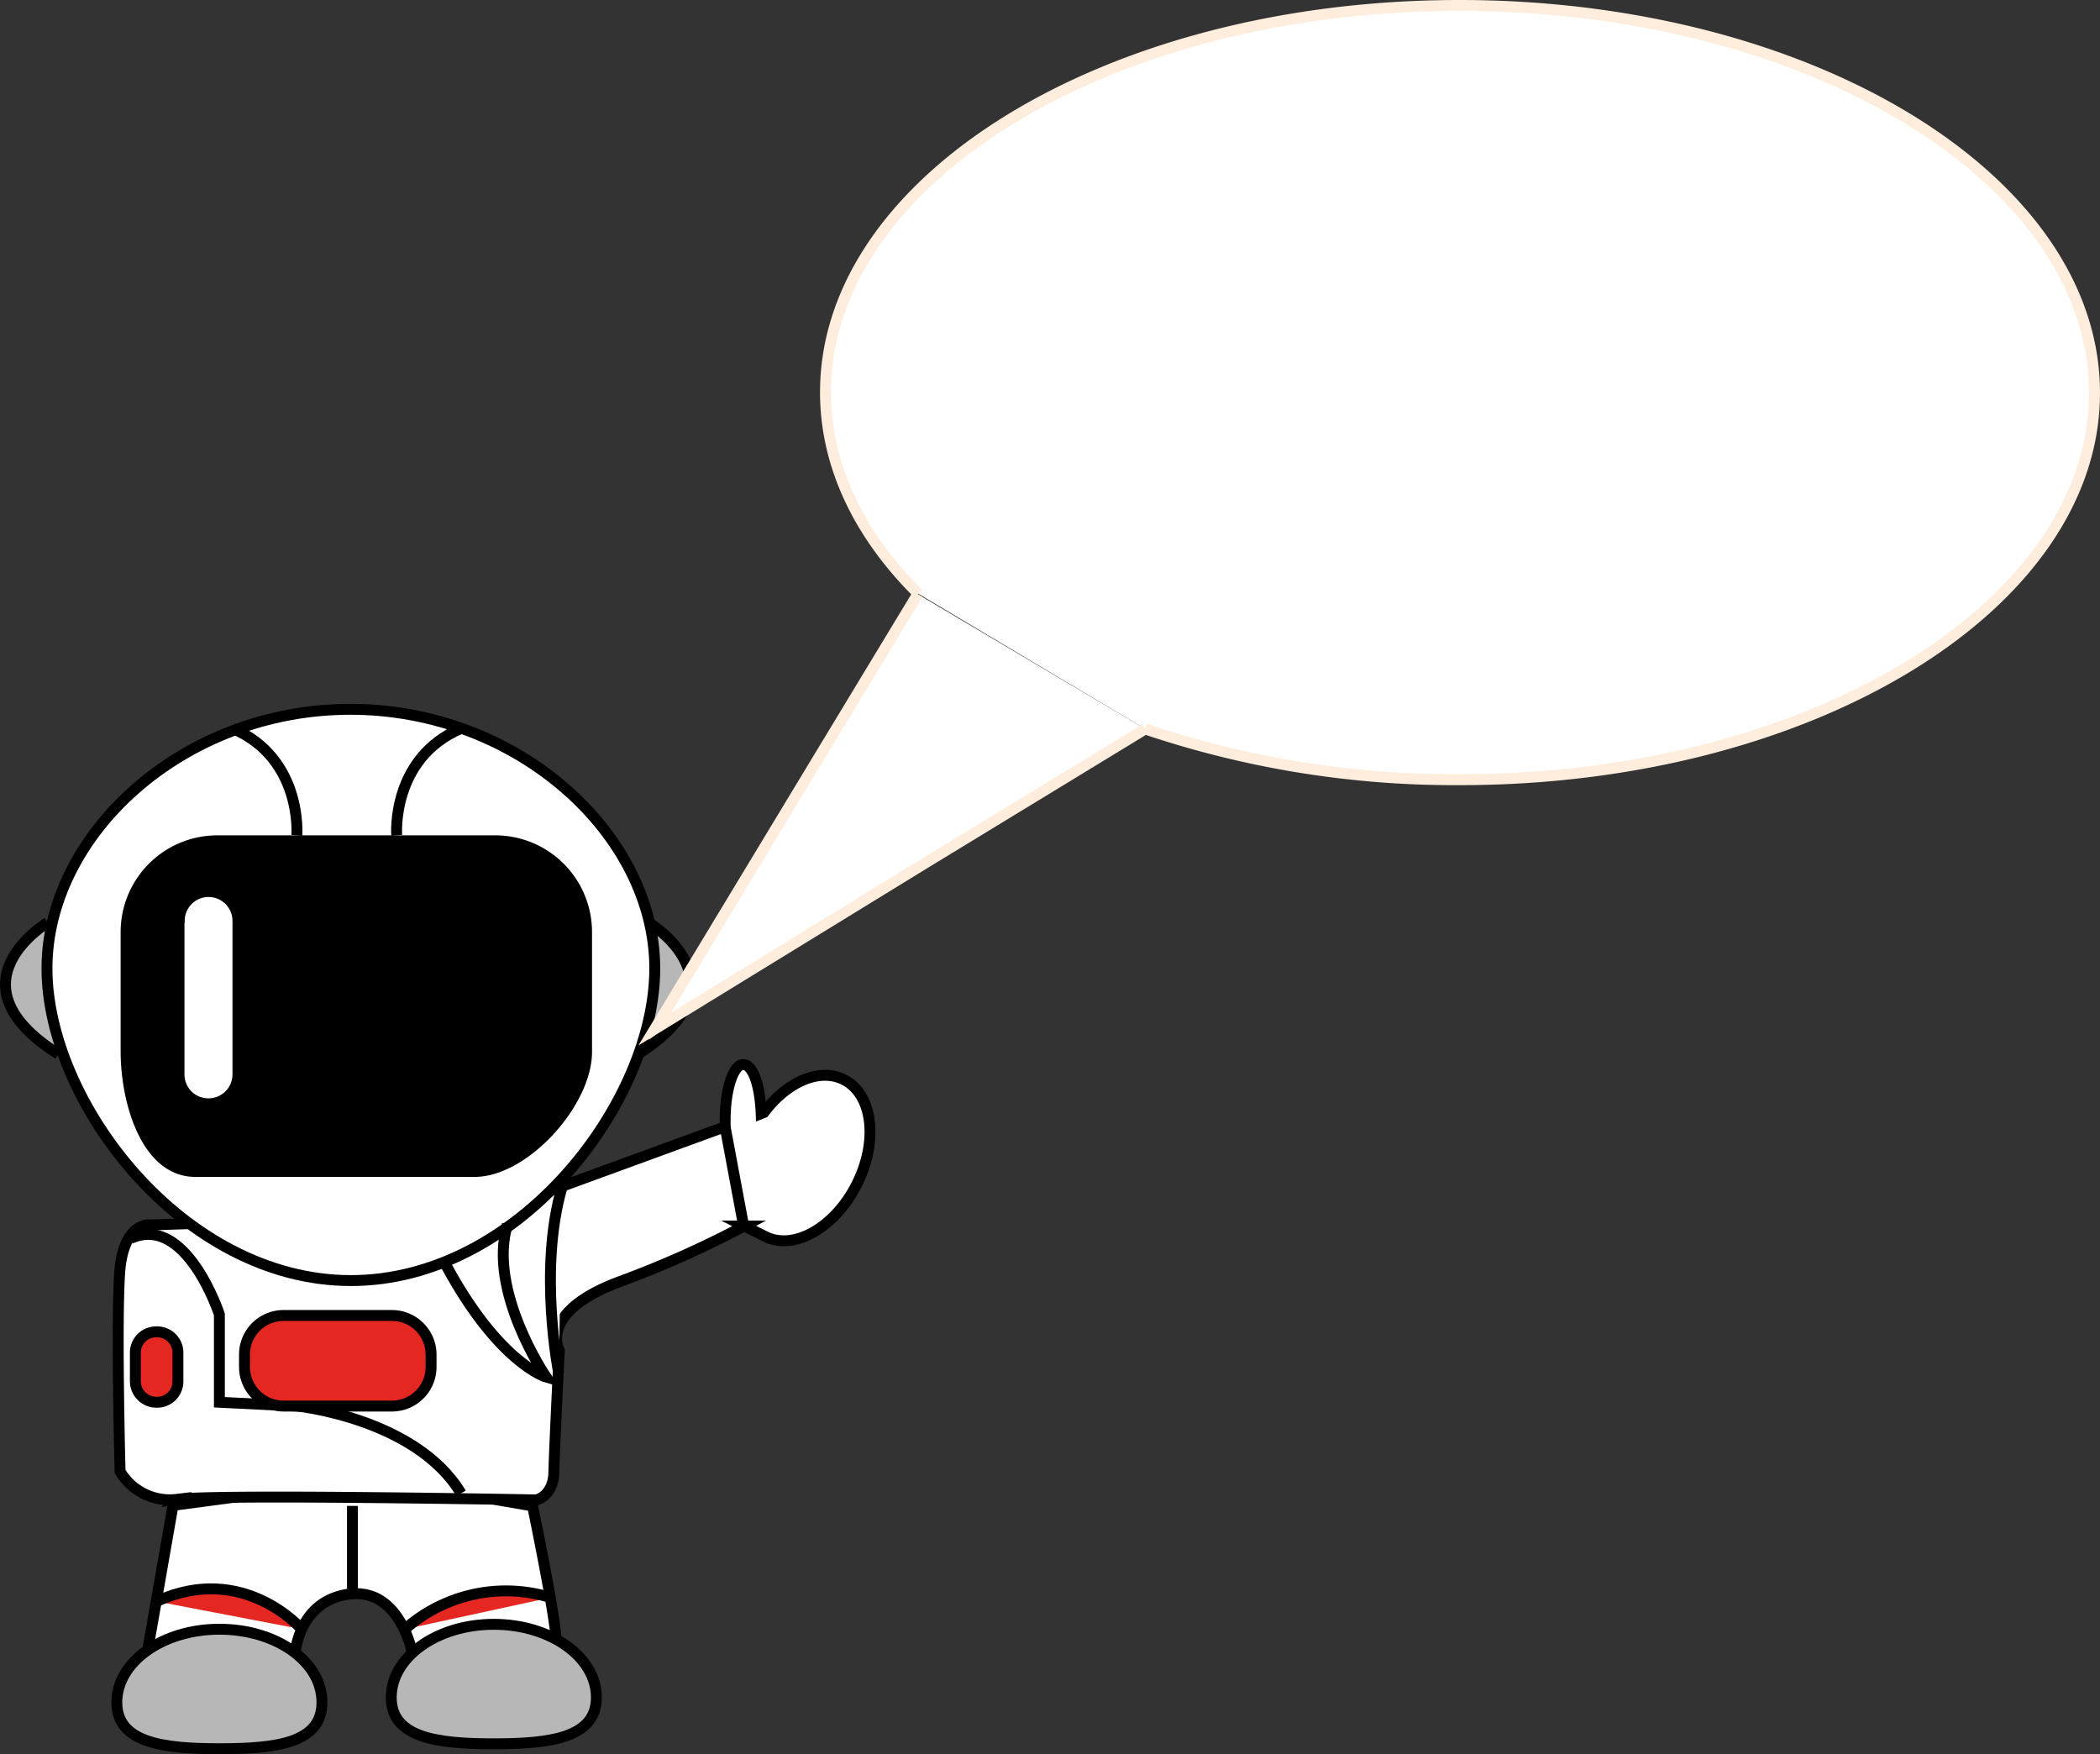 <svg id="Vrstva_1" data-name="Vrstva 1" xmlns="http://www.w3.org/2000/svg" viewBox="0 0 384.9 321.5"><rect x="0" y="0" width="384.9" height="321.5" fill="#333333" stroke="none"/><defs><style>.cls-1,.cls-5{fill:#fff;}.cls-1,.cls-2,.cls-3,.cls-4{stroke:#000;}.cls-1,.cls-2,.cls-3,.cls-4,.cls-5{stroke-miterlimit:10;stroke-width:2px;}.cls-2{fill:#b7b7b7;}.cls-3{fill:none;}.cls-4{fill:#e52722;}.cls-5{stroke:#feeddd;}</style></defs><title>littleguyrightbubble</title><g id="Group_66" data-name="Group 66"><path id="Path_241" data-name="Path 241" class="cls-1" d="M218.76,511.16c0-3.9-4.3-24.6-4.3-24.6l-29.1-5-36.8,4.9-4.6,26.3,26.9,1.7s.2-10.2,9.7-11.7a5.62,5.62,0,0,1,1.3-.1c8.5-.3,10.6,11,10.6,11Z" transform="translate(-116.85 -210.56)"/><path id="Path_242" data-name="Path 242" class="cls-1" d="M138.76,444.16c.6-10,5.8-9.1,5.8-9.1l8.9-.3,47.3.2,49-17.9v-1.2c0-5.6,1.5-10.2,3.3-10.2s3.1,3.9,3.3,9l.5-.2h0c4.2-5.6,10.2-8.3,14.7-6,5.3,2.7,6.3,11.3,2.3,19.2s-11.5,12.2-16.8,9.5l-3.8-1.9a184.76,184.76,0,0,1-23.1,10.3c-14.8,5.6-10.8,12.5-10.8,12.5s-.9,18.1-1,22.4-3.2,5-3.2,5-58.8-1.1-65.9-.1a10.64,10.64,0,0,1-10.4-5.1S138.16,454.26,138.76,444.16Z" transform="translate(-116.85 -210.56)"/><path id="Path_243" data-name="Path 243" class="cls-2" d="M235.76,379.66s18.6,11.1-2,24.1" transform="translate(-116.85 -210.56)"/><path id="Path_244" data-name="Path 244" class="cls-2" d="M125.56,379.66s-18.6,11.1,2,24.1" transform="translate(-116.85 -210.56)"/><path id="Path_245" data-name="Path 245" class="cls-3" d="M140.76,437.56c10.2-4.7,16.3,13.9,16.3,13.9v16.1l14.2.7s21.8,2.2,30.1,16" transform="translate(-116.85 -210.56)"/><path id="Path_246" data-name="Path 246" class="cls-4" d="M145.46,467.56h.2a3.8,3.8,0,0,0,3.8-3.8h0v-5.3a3.8,3.8,0,0,0-3.8-3.8h-.2a3.8,3.8,0,0,0-3.8,3.8h0v5.3A3.86,3.86,0,0,0,145.46,467.56Z" transform="translate(-116.85 -210.56)"/><line id="Line_14" data-name="Line 14" class="cls-3" x1="64.6" y1="291.2" x2="64.6" y2="276"/><path id="Path_247" data-name="Path 247" class="cls-4" d="M191.06,509.16a27.93,27.93,0,0,1,26.7-5.8" transform="translate(-116.85 -210.56)"/><path id="Path_248" data-name="Path 248" class="cls-4" d="M172.16,509.16s-10.7-12.4-26.6-5.1" transform="translate(-116.85 -210.56)"/><path id="Path_249" data-name="Path 249" class="cls-2" d="M188.56,521.66c0,7.4,8.4,8.5,18.8,8.5s18.8-1.1,18.8-8.5-8.4-13.4-18.8-13.4S188.56,514.26,188.56,521.66Z" transform="translate(-116.85 -210.56)"/><path id="Path_250" data-name="Path 250" class="cls-2" d="M138.26,522.56c0,7.4,8.4,8.5,18.8,8.5s18.8-1,18.8-8.5-8.4-13.4-18.8-13.4S138.26,515.16,138.26,522.56Z" transform="translate(-116.85 -210.56)"/><path id="Path_251" data-name="Path 251" class="cls-1" d="M125.46,388.06c0,24.5,24.9,57.2,55.7,57.2s55.7-32.7,55.7-57.2-25-47.5-55.8-47.5S125.46,363.56,125.46,388.06Z" transform="translate(-116.85 -210.56)"/><path id="Path_252" data-name="Path 252" d="M152.66,426.26h51.2c9.7,0,21.5-13.1,21.5-22.9v-21.9a17.74,17.74,0,0,0-17.6-17.8h-51.2a17.73,17.73,0,0,0-17.6,17.8v21.9C139,413.16,143,426.26,152.66,426.26Z" transform="translate(-116.85 -210.56)"/><path id="Path_253" data-name="Path 253" class="cls-1" d="M149.66,379.36v28.1a5.37,5.37,0,0,0,5.35,5.4h.05a5.39,5.39,0,0,0,5.4-5.36V379.36a5.38,5.38,0,0,0-5.36-5.4h0a5.38,5.38,0,0,0-5.4,5.36Z" transform="translate(-116.85 -210.56)"/><path id="Path_254" data-name="Path 254" class="cls-3" d="M189.56,363.66s-1.1-14.1,11.8-19.6" transform="translate(-116.85 -210.56)"/><path id="Path_255" data-name="Path 255" class="cls-3" d="M171.26,363.66s1.1-14.1-11.8-19.6" transform="translate(-116.85 -210.56)"/><path id="Path_256" data-name="Path 256" class="cls-4" d="M168.86,468.26h19.8a7.17,7.17,0,0,0,7.2-7.14v-2.26a7.18,7.18,0,0,0-7.14-7.2H168.86a7.16,7.16,0,0,0-7.2,7.14v2.26a7.17,7.17,0,0,0,7.14,7.2Z" transform="translate(-116.85 -210.56)"/><path id="Path_257" data-name="Path 257" class="cls-3" d="M198.66,442.56c9.7,17.9,18.3,20.4,18.3,20.4s-10.8-15.8-7.1-28" transform="translate(-116.85 -210.56)"/><line id="Line_15" data-name="Line 15" class="cls-3" x1="132.9" y1="206.5" x2="136.3" y2="224.7"/><path id="Path_258" data-name="Path 258" class="cls-1" d="M219.26,462.26s-3.8-19,.6-34.1" transform="translate(-116.85 -210.56)"/></g><g id="Group_69" data-name="Group 69"><path id="Path_261" data-name="Path 261" class="cls-5" d="M326.75,344.16a177.13,177.13,0,0,0,57.7,9.3c64.2,0,116.3-31.8,116.3-70.9s-52.1-71-116.4-71-116.2,31.8-116.2,70.9c0,13.5,6.2,26.2,17,36.9" transform="translate(-116.85 -210.56)"/><path id="Path_262" data-name="Path 262" class="cls-5" d="M326.75,344.16l-40.2,24.5-49.7,30.5,29.2-48.3,19-31.4" transform="translate(-116.85 -210.56)"/></g></svg>